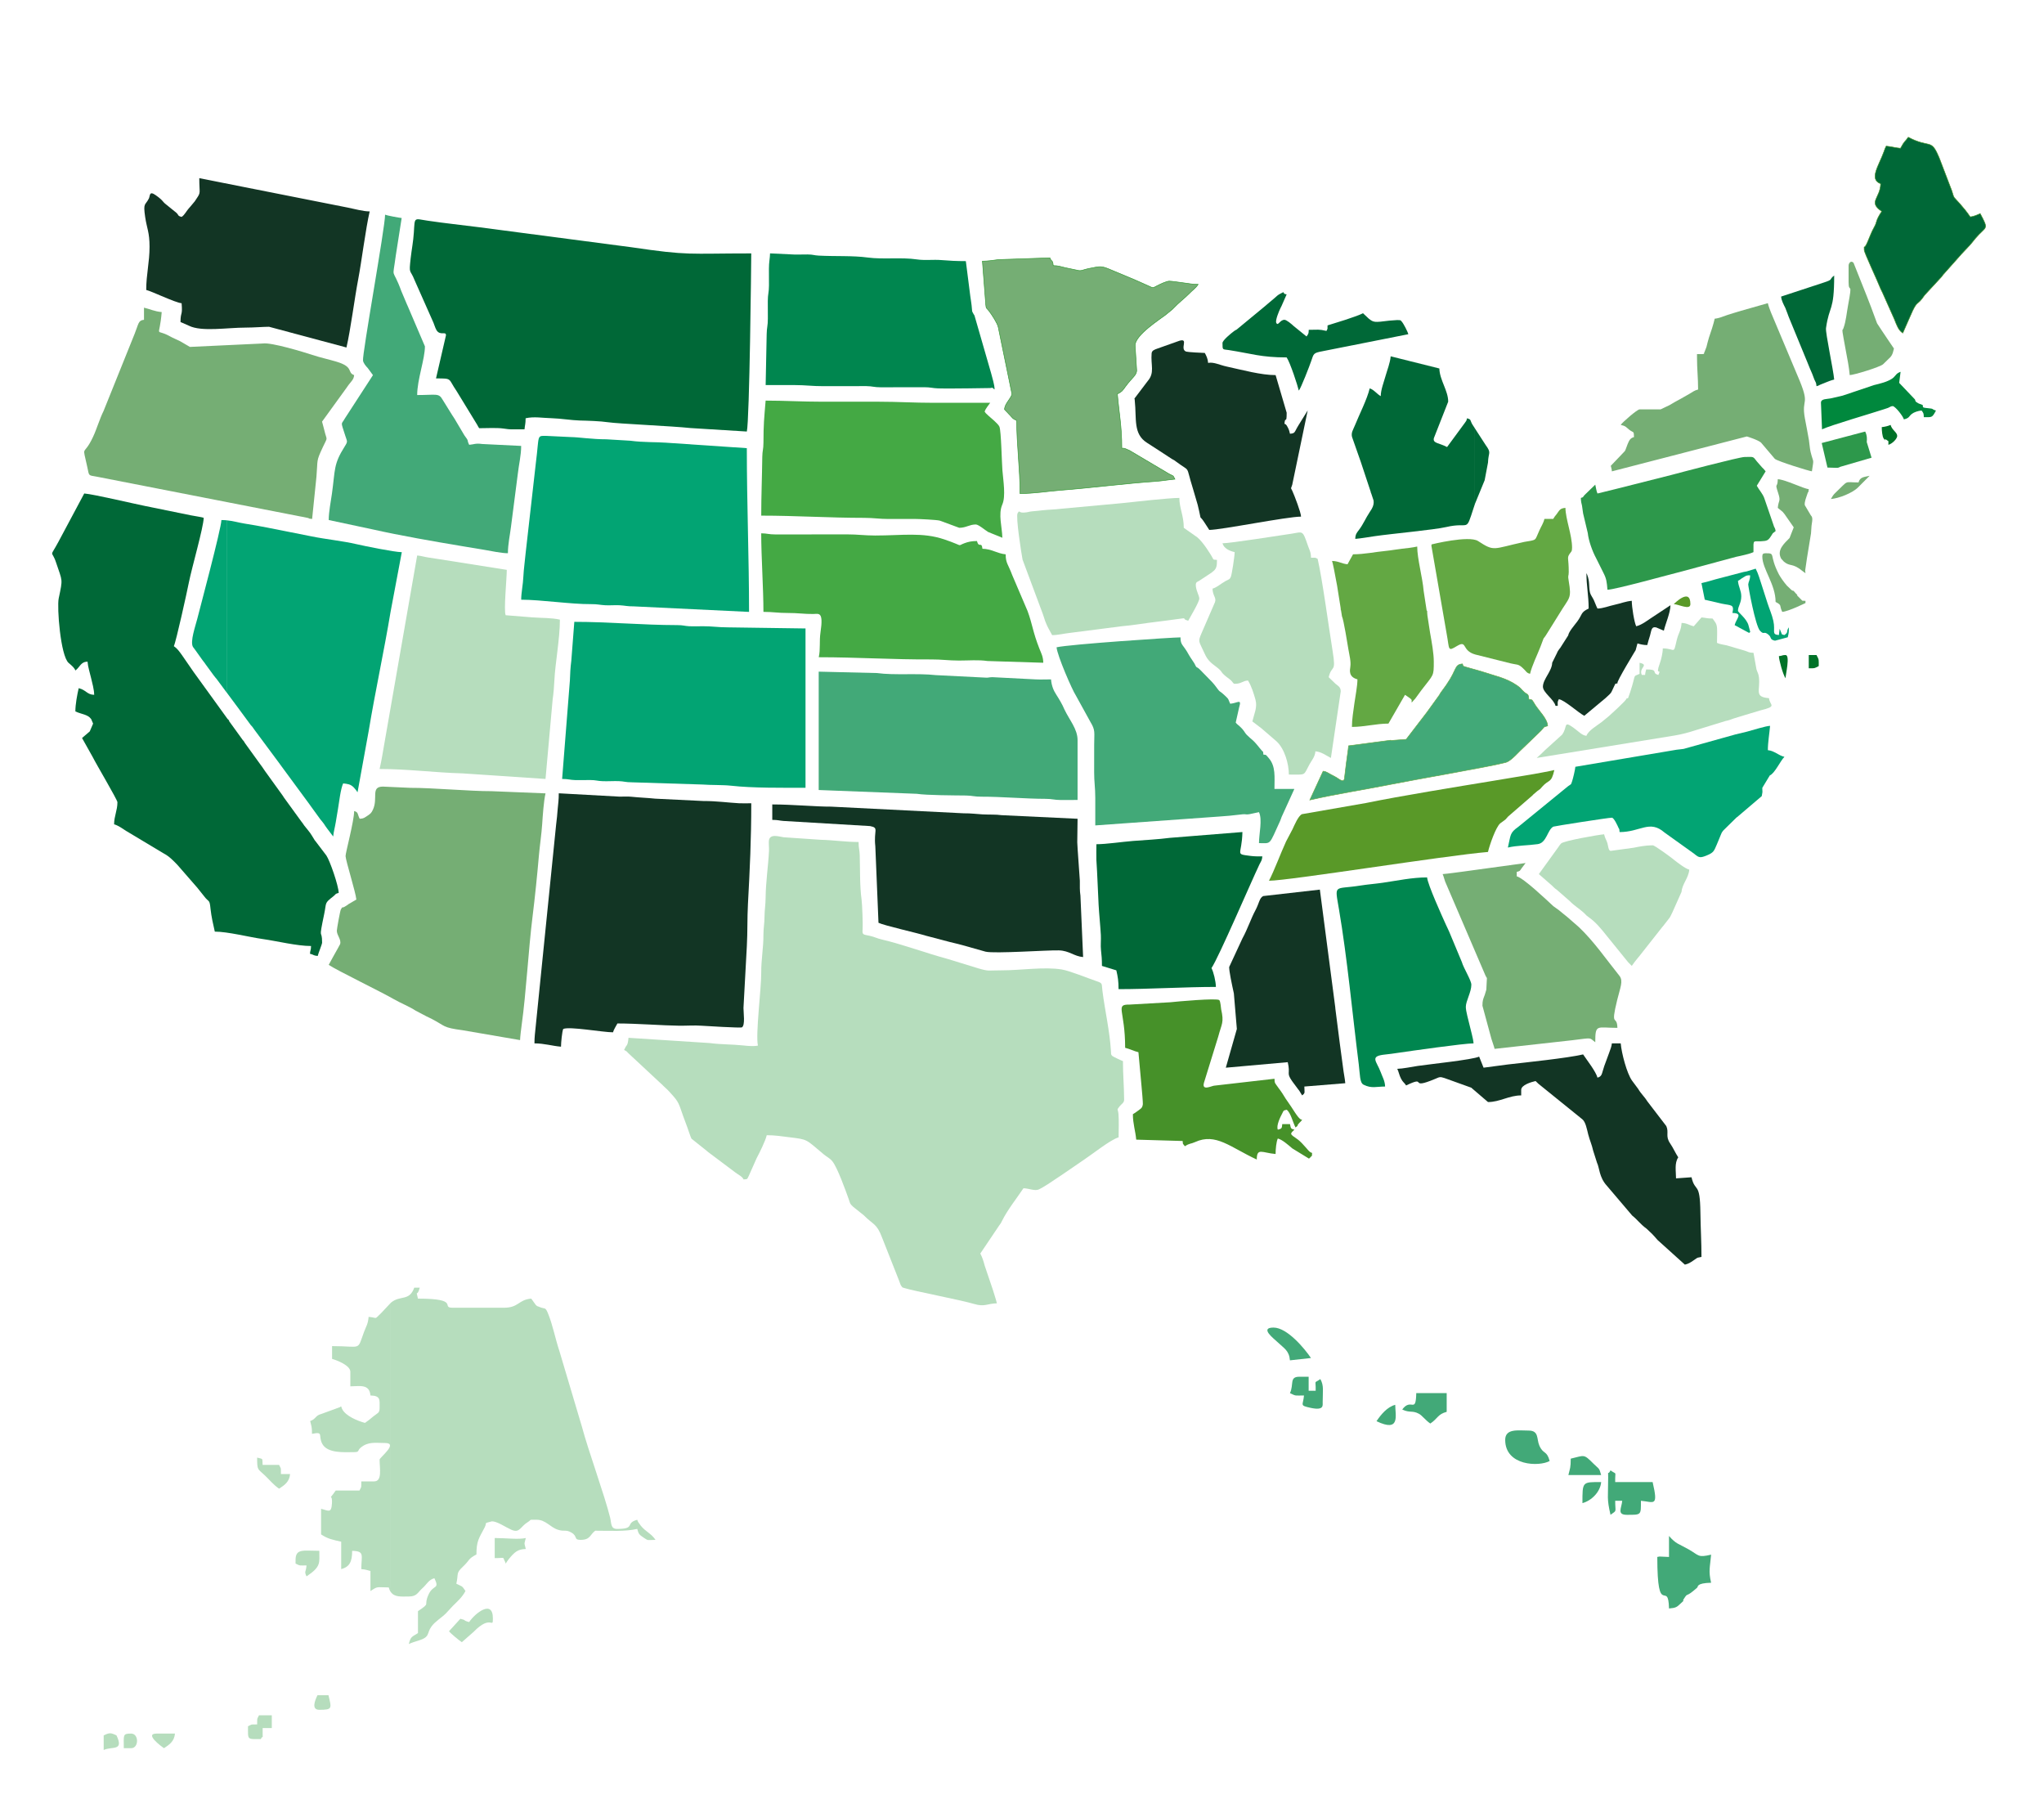 <?xml version="1.0" encoding="utf-8"?>
<!-- Generator: Adobe Illustrator 27.5.0, SVG Export Plug-In . SVG Version: 6.00 Build 0)  -->
<svg version="1.1" id="Layer_1" xmlns="http://www.w3.org/2000/svg" xmlns:xlink="http://www.w3.org/1999/xlink" x="0px" y="0px"
	 viewBox="0 0 800 709.33" style="enable-background:new 0 0 800 709.33;" xml:space="preserve">
<style type="text/css">
	.st0{fill-rule:evenodd;clip-rule:evenodd;fill:#B6DDBD;}
	.st1{fill-rule:evenodd;clip-rule:evenodd;fill:#006837;}
	.st2{fill-rule:evenodd;clip-rule:evenodd;fill:#123524;}
	.st3{fill-rule:evenodd;clip-rule:evenodd;fill:#75AE74;}
	.st4{fill-rule:evenodd;clip-rule:evenodd;fill:#02A473;}
	.st5{fill-rule:evenodd;clip-rule:evenodd;fill:#75AE74;stroke:#2F9730;stroke-width:0.216;stroke-miterlimit:22.926;}
	.st6{fill-rule:evenodd;clip-rule:evenodd;fill:#42A978;}
	.st7{fill-rule:evenodd;clip-rule:evenodd;fill:#44A944;}
	.st8{fill-rule:evenodd;clip-rule:evenodd;fill:#00864F;}
	.st9{fill-rule:evenodd;clip-rule:evenodd;fill:#469129;}
	.st10{fill-rule:evenodd;clip-rule:evenodd;fill:#2D984B;}
	.st11{fill-rule:evenodd;clip-rule:evenodd;fill:#63A843;}
	.st12{fill-rule:evenodd;clip-rule:evenodd;fill:#599928;}
	.st13{fill-rule:evenodd;clip-rule:evenodd;fill:#42A978;stroke:#63A843;stroke-width:0.216;stroke-miterlimit:22.926;}
	.st14{fill-rule:evenodd;clip-rule:evenodd;fill:#006837;stroke:#469129;stroke-width:0.216;stroke-miterlimit:22.926;}
	.st15{fill-rule:evenodd;clip-rule:evenodd;fill:#00883D;}
	.st16{fill-rule:evenodd;clip-rule:evenodd;fill:#007228;}
</style>
<g>
	<path class="st0" d="M439.51,415.21c-0.44-0.1-3.8-1.71-4.11-1.96c-0.68-0.54-0.52-0.92-0.57-1.72c-0.5-8.22-2.32-15.72-3.35-23.79
		c-0.37-2.86,0.24-2.94-2.27-3.79c-3.58-1.21-10.41-4.04-13.61-4.58c-6.89-1.15-16.3,0.36-23.71,0.33c-5.26-0.02-4.57,0.5-8.99-0.77
		c-0.06-0.02-0.18-0.06-0.24-0.08l-11.83-3.63c-8.51-2.29-17.14-5.57-25.74-7.6c-2.02-0.48-2.54-0.93-4.64-1.42
		c-2.54-0.59-3.06-0.22-2.83-2.61c0.14-1.43-0.15-9.61-0.4-11.48c-0.76-5.55-0.56-11.81-0.73-17.45c-0.07-2.23-0.45-2.65-0.45-5.18
		c-5.2,0-9.61-0.74-14.73-0.86l-14.59-0.99c-1.78-0.25-5.48-1.56-5.79,1.37c-0.1,1,0.1,2.8,0.05,3.94
		c-0.29,5.84-1.27,12.3-1.32,18.17c-0.03,3.08-0.41,4.8-0.43,7.36c-0.02,3.13-0.44,4.61-0.43,7.37c0.02,5.06-0.91,9.79-0.86,14.72
		c0.06,6.08-2.29,24.3-1.29,28.58c-1.47,0.34-3.59,0.19-6-0.07c-4.1-0.44-8.55-0.33-12.94-0.92l-31.72-2.05
		c-0.27,3.19-0.84,2.93-1.15,3.61l-0.58,1.15c1.71,0.9,0.66,0.39,1.94,1.52l12.55,11.69c0.98,0.81,0.11,0.1,0.88,0.85l1.57,1.46
		c0.4,0.38,0.2,0.19,0.64,0.66l0.82,0.91c3.13,3.39,3,3.96,4.7,8.72c0.61,1.71,1.02,2.78,1.64,4.43c0.35,0.94,1.22,3.65,1.62,4.45
		l6.01,4.81c0.07,0.06,0.17,0.14,0.24,0.2c0.07,0.06,0.17,0.14,0.23,0.2l10.63,7.98c1.19,0.93,2.88,1.66,3.28,2.78
		c1.73-0.14,1.28,0.03,2.06-1.4l3.06-6.89c1.13-2.16,3.41-6.66,3.97-9.02c3.24,0,6.02,0.45,8.74,0.79c7.5,0.93,6.28,0.62,13.61,6.74
		c1.31,1.09,2.29,1.4,3.35,2.71c1.98,2.48,5.13,11.3,6.39,14.82c0.65,1.82,0.32,1.64,1.77,2.99l4.09,3.27
		c3.85,3.88,5.07,3.12,7.21,8.81l6.74,17.07c0.19,0.56,0.45,1.41,0.78,1.82c0.61,0.77,0.26,0.49,1.33,0.83
		c3.42,1.1,21.94,4.63,27.15,6.19c4.15,1.24,5.13-0.17,8.91-0.25c-0.4-1.73-0.93-3.05-1.48-5.01l-3.28-9.71
		c-0.5-1.84-0.92-3.24-1.73-4.76l7.49-11.13c0.75-1.07,0.31-0.25,0.99-1.61c2.21-4.46,5.64-8.67,8.41-12.81
		c2.21,0.05,4.41,1.18,6.05,0.45c2.9-1.29,14.46-9.51,17.77-11.7c3.26-2.16,10.36-7.84,13.42-8.66c0-2.84,0.18-6.33-0.05-9.09
		c-0.18-2.22-0.85-1.41,0.43-3.04c0.78-0.98,1.78-1.39,1.78-2.58C439.94,424.75,439.51,420.77,439.51,415.21z"/>
	<path class="st1" d="M35.69,281.39l0.75,1.77l-1.3,3.03l-3.03,2.6l4.2,7.49c1.19,2.45,9.65,16.72,9.65,17.62
		c0,3.23-1.3,5.43-1.3,8.66c1.58,0.42,3.32,1.69,4.75,2.61l14.62,8.76c2.16,1.14,3.7,2.72,5.43,4.53l7.86,9.02
		c0.06,0.07,0.13,0.18,0.19,0.25l2.31,2.89c2.05,2.76,2.17,0.97,2.6,5.19c0.28,2.69,1.04,6.14,1.65,8.74c5.08,0,13.4,2.14,18.75,2.9
		c5.75,0.82,13.39,2.73,18.92,2.73c-0.04,1.9-0.29,1.35-0.43,3.03c1.6,0.37,1.21,0.71,3.03,0.87c0.23-0.98,1.73-4.66,1.73-5.2
		c0-5.9-1.55,0.11,0.83-11.29c0.95-4.55-0.03-4.05,3.55-6.84c1.21-0.94,0.5-0.92,2.11-1.35c-0.06-2.88-3.47-12.69-4.83-14.65
		l-4.3-5.66c-0.06-0.07-0.15-0.16-0.21-0.23l-1.15-1.88c-0.92-1.55-1.96-2.56-2.99-3.94c-0.35-0.47-0.2-0.32-0.53-0.77
		c-0.07-0.1-0.29-0.4-0.36-0.5c-0.06-0.07-0.14-0.17-0.2-0.24l-6.92-9.53c-0.05-0.08-0.28-0.46-0.33-0.54l-6.71-9.31
		c-0.05-0.07-0.13-0.18-0.18-0.25c-0.05-0.07-0.13-0.18-0.18-0.25l-1.23-1.8c-0.06-0.07-0.14-0.17-0.19-0.24L100,296.5h0l-4.1-5.68
		c-0.19-0.3-0.22-0.4-0.5-0.82l-0.37-0.4l-5.42-7.5c0.02-0.07,0.04-0.15,0.08-0.25c-0.6-0.44,0.02,0.14-0.69-0.61l-8.15-11.28
		l-0.38-0.52h0l-4.37-6.04c-0.05-0.07-0.13-0.18-0.18-0.25c-0.05-0.07-0.13-0.18-0.18-0.25l-4.6-6.66c-0.98-1.34-1.77-2.5-3.1-3.39
		c0.89-1.86,5.2-21.45,5.87-24.87c1.13-5.73,5.73-21.57,5.82-25.36c-0.62-0.26-3.25-0.62-5.08-0.98l-17.98-3.67
		c-4.28-0.85-19.86-4.55-23.7-4.87l-10.1,18.91c-3.58,6.65-2.67,2.84-0.92,8.13c2.5,7.57,2.71,6,1.02,14.05
		c-0.72,3.43,0.7,22.36,3.88,25.21l0.47,0.39c0.97,0.87,1.82,1.57,2.18,2.58c1.86-1.37,2.05-3.4,4.76-3.46
		c0.17,2.1,0.91,4.37,1.39,6.4c0.39,1.66,1.21,4.58,1.21,6.58c-2.83-0.06-3.13-1.91-6.06-2.6c-0.61,2.63-1.3,6.32-1.3,9.09
		C31.85,279.52,34.35,279.49,35.69,281.39z"/>
	<path class="st1" d="M174.55,131.2l-3.9,16.88c6.58,0,4.61-0.03,8.05,4.94l8.05,13.17c0.29,0.53,0.4,0.79,0.79,1.37
		c2.75,0,6.83-0.24,9.41,0.12c1.34,0.18,2.41,0.4,4.46,0.31l3.88,0.01c0.14-1.71,0.43-2.03,0.43-4.33c3.27-0.76,6.67-0.1,10.4-0.01
		c3.12,0.08,7.68,0.81,10.8,0.89c3.1,0.07,7.98,0.22,11.01,0.67c4.04,0.61,24.97,1.48,32.35,2.28l22.02,1.36
		c1.06-4.54,1.73-66.09,1.73-69.7c-25.05,0-24.15,0.94-46.94-2.42l-59.7-7.84c-6.83-0.9-13.21-1.52-19.98-2.54
		c-5.52-0.83-5.03-1.6-5.43,4.59c-0.22,3.53-0.88,6.79-1.24,10.02c-0.75,6.75-0.27,4.08,1.54,8.7l6.92,15.59
		c0.64,1.25,1.06,2.99,1.66,3.97C172.33,131.52,174.55,129.44,174.55,131.2z"/>
	<path class="st2" d="M209.18,408.28c3.82,0,6.97,1.01,10.39,1.3c0-1.5,0.43-6.01,0.87-6.93c2.31-1.11,15.48,1.3,19.48,1.3
		c0.28-1.05,1.2-2.46,1.73-3.46c7.7,0,17.6,0.8,24.23,0.88c2.72,0.03,6.01-0.21,8.65,0c1.47,0.12,15.38,0.92,15.83,0.66
		c1.39-0.82,0.61-5.77,0.63-7.62l1.32-24.23c0.31-5.72,0.12-10.73,0.43-16.46c0.74-13.75,1.3-25.19,1.3-39.4
		c-1.52,0-3.28,0.08-4.77,0c-3.96-0.21-9.18-0.92-13.85-0.87l-18.99-0.93c-2.57-0.29-6.65-0.45-9.22-0.74
		c-1.52-0.17-3.18-0.05-4.71-0.05l-23.8-1.31c0,2.74-0.23,3.82-0.42,6.07c-0.18,2.03-0.32,4.11-0.63,6.3l-8,79.02
		C209.42,404.24,209.18,405.66,209.18,408.28z"/>
	<path class="st3" d="M140.78,320.39c-0.93-1.76-0.41-2.56-2.17-3.03c0,3.92-3.43,16.49-3.36,17.66c0.13,2.01,4,14.24,4.22,16.98
		l-3.01,1.76c-0.54,0.41-0.81,0.61-1.56,1.04c-1.39,0.78-0.55-0.44-1.5,1.1c-0.28,0.45-1.58,7.68-1.57,8.3
		c0.02,1.89,1.84,3.42,1.28,5.27l-0.91,1.67c-1.23,2.2-2.43,4.31-3.55,6.42c3.28,2.2,20.66,10.61,25.52,13.44
		c2.58,1.5,6.08,2.87,8.51,4.48l4.26,2.24c0.81,0.42,1.32,0.62,2.04,0.99c5.47,2.83,4.1,3.37,12.04,4.42l22.53,3.87
		c0.03-1.25,0.4-4.29,0.62-5.88c1.77-12.65,2.66-29.65,4.27-42.49c0.93-7.48,1.81-16.1,2.49-23.92c0.34-3.91,1.02-8.34,1.27-12.15
		c0.24-3.56,0.6-9.03,1.31-12.11l-21.22-0.86c-8.22,0.04-23.4-1.35-31.6-1.3l-10.86-0.49c-4.88,0.04-1.74,4.57-3.9,9.09
		c-0.64,1.33-0.86,1.52-2.85,2.81C142.24,320.22,141.96,320.3,140.78,320.39z"/>
	<path class="st4" d="M88.83,270.61c-0.02,0.02-0.04,0-0.06-0.03v0.46l3.72,5.01c0.05,0.07,0.13,0.17,0.19,0.25l5.51,7.48
		c0.06,0.07,0.15,0.16,0.21,0.22c0.35,0.39,0.03-0.04,0.59,0.71c0.22,0.29,0.33,0.47,0.53,0.77l9.96,13.42
		c0.05,0.08,0.12,0.18,0.18,0.26l11.38,15.46c0.27,0.36,0.27,0.38,0.54,0.76l3.82,5.27c0.61,0.76,0.8,0.9,1.35,1.68
		c0.62,0.9,0.56,0.92,1.23,1.8l2.43,3.2c0.14-1.74,0.66-3.5,0.99-5.5c0.25-1.52,0.55-3.31,0.87-5.2c0.43-2.57,1.05-8.01,2.04-10.08
		c0.72,0.06,1.68,0.21,2.23,0.37c1.57,0.45,2.55,1.88,3.4,3.1l4.33-23.81c2.58-15.61,6.02-31.29,8.6-46.82l4.39-23.32
		c-2.84,0-14.95-2.49-17.66-3.12c-5.77-1.33-11.93-1.9-17.71-3.07l-17.34-3.44c-2.64-0.54-6.01-1.1-8.83-1.56
		c-2.56-0.42-4.42-1.03-6.93-1.27v66.94L88.83,270.61z M88.76,270.58c-0.03-0.04-0.06-0.1-0.06-0.1l0.06,0.06V203.6
		c-0.65-0.06-1.34-0.1-2.1-0.1c-0.08,3.42-8.66,35.48-9.44,38.62c-0.68,2.73-2.92,8.98-1.69,11.03c0,0,0.5,0.67,0.56,0.75
		c0.08,0.1,0.29,0.39,0.37,0.5l2.88,4.04c0.06,0.07,0.14,0.17,0.19,0.24l0.57,0.73c0.07,0.1,0.28,0.41,0.35,0.52l3.11,4.25
		c0.26,0.36,0.43,0.57,0.76,0.97c0.06,0.07,0.14,0.16,0.2,0.23c0.06,0.07,0.14,0.16,0.2,0.23l4.03,5.43V270.58z"/>
	<path class="st4" d="M220.01,304.81c2.53,0,2.95,0.38,5.18,0.45c1.84,0.06,3.8-0.03,5.66-0.03c2.5,0,2.95,0.4,5.17,0.46
		c2,0.06,4.09-0.09,6.09-0.03c2.22,0.07,2.66,0.46,5.17,0.46l27.7,0.87c3.16,0.26,7.87,0.1,11.22,0.47c8.4,0.94,19.92,0.8,29.07,0.8
		v-62.34l-30.31-0.43c-3.97,0-6.22-0.46-9.95-0.44c-1.65,0.01-3.58,0.09-5.2,0.01c-1.96-0.11-2.37-0.45-4.75-0.45
		c-13.66-0.02-26.79-1.28-40.28-1.28l-1.18,15.27c-0.34,2.58-0.48,5.13-0.55,7.68L220.01,304.81z"/>
	<path class="st4" d="M203.99,234.67c7.79,0,19.44,1.79,27.28,1.73c2.64-0.02,3.54,0.33,5.62,0.44c1.82,0.1,3.81-0.1,5.63,0
		c2.08,0.11,2.98,0.46,5.62,0.44l45.03,2.16c0-20.92-0.87-42.3-0.87-64.07l-31.63-2.14c-3.58-0.29-8.92-0.08-13.95-0.77l-9.39-0.56
		c-5.36,0.02-11.02-0.85-13.85-0.87l-9.58-0.46c-3.97-0.02-2.75-0.56-4.17,10.56l-4.01,35.39c-0.25,2.91-0.75,6.2-0.88,9.08
		C204.73,228.59,203.99,231.9,203.99,234.67z"/>
	<path class="st3" d="M56.36,125.14c-2.29,0.19-2.09,1.57-3.65,5.44l-12.18,30.25c-1.53,3.05-2.65,7.01-4.13,10.16
		c-3.87,8.24-4.29,2.22-2.22,11.83c0.76,3.54,0.27,3.1,3.66,3.7l82.61,16.14c0.92,0.2-0.19,0.25,1.71,0.41l1.69-16.49
		c0.59-7-0.18-5.84,2.42-11.43c2.16-4.65,1.7-2.36,0.68-6.75c-0.35-1.52-0.59-2.09-0.9-3.42l9.64-13.31
		c1.61-2.44,2.76-2.94,2.92-4.88c-2.9-1.05,0.06-3.16-6.87-5.25c-2.98-0.9-6.36-1.62-9.47-2.65c-3.18-1.05-16.01-4.99-19.4-4.48
		l-28.54,1.34l-3.83-2.23c-1.47-0.73-2.68-1.19-4.09-1.97c-5.98-3.3-4.03,1.47-3.12-9.43c-2.72-0.23-4.62-1.19-6.93-1.73V125.14z"/>
	<path class="st0" d="M148.57,300.91c11,0,21.54,1.42,32.48,1.72l32.46,2.18l2.78-30.99c0.34-2.32,0.59-5.29,0.69-7.54
		c0.28-6.53,2.16-16.26,2.16-23.81c-3.28-0.76-7.06-0.61-10.8-0.89l-10.42-0.84c-0.84-1.74,0.43-14.25,0.43-17.75l-26.17-4.14
		c-1.85-0.3-2.65-0.43-4.5-0.69c-1.39-0.2-2.94-0.68-4.4-0.8l-12.74,72.98C149.9,293.96,149.35,297.58,148.57,300.91z"/>
	<path class="st5" d="M456.2,123.21l2.62-2.14c2.86-3.02,5.08-4.56,6.71-6.28c1.22-1.29,2.3-1.85,3.41-3.51c-2,0-3.8-0.33-5.87-0.62
		c-1.18-0.16-4.65-0.66-5.41-0.65c-1.16,0.01-3.71,1.26-4.71,1.78c-2.23,1.15-1.36,0.93-4.18-0.24c-1.75-0.73-2.92-1.36-4.5-2
		l-8.85-3.7c-4.51-1.92-4.33-1.75-9.46-0.74c-2.12,0.42-2.7,1.08-4.27,0.64l-4.68-0.98c-1.64-0.35-2.73-0.84-4.79-0.84
		c-0.21-2.5-0.66-1.27-1.3-3.03l-20.1,0.68c-2,0.29-4.43,0.62-6.31,0.62l1.3,16.89c0.17,1.88,0.25,1.26,1.29,2.61
		c1.08,1.4,3.3,4.8,3.61,6.35l5.35,26.07c-0.18,1.72-2.89,3.8-2.89,6.11l1.9,2c0.06,0.06,0.15,0.16,0.21,0.22
		c1.53,1.6,0.76,1.11,2.65,2.11c0,9.87,1.3,18.58,1.3,28.57c5.58,0,10.6-0.88,15.62-1.27c12.05-0.93,25.92-2.72,37.62-3.51
		c2.25-0.15,5.23-0.67,7.38-0.85c-0.93-1.75-0.35-1.02-2.28-2.05l-15.5-9.18c-0.14-0.07-1.48-0.65-1.51-0.66
		c-0.88-0.26-0.42-0.21-1.5-0.23c0-8.78-1.09-13.55-1.73-21.21c1.91-1.01,1.88-1.16,3.16-2.9c2.74-3.75,4.63-4.51,4.37-6.72
		l-0.6-9.42C444.27,131.07,454.28,124.72,456.2,123.21z"/>
	<path class="st6" d="M320.45,309.14l38.35,1.48c3.99,0.6,14.52,0.61,19.25,0.67c2.5,0.03,3.26,0.47,6.03,0.46
		c7.52-0.03,17.38,0.83,25.13,0.84c2.68,0,3.36,0.46,6.03,0.46c2.17,0,4.34-0.02,6.51-0.02v-23.38c0-4.4-3.1-7.72-5.19-12.13
		c-0.59-1.24-0.69-1.62-1.44-2.89c-0.59-1-1.05-1.81-1.63-2.69c-1.09-1.65-1.91-3.49-2.13-6.09c-1.93,0-4.17,0.1-6.06,0l-16.89-0.87
		c-1.55,0.04-1.41,0.23-2.48,0.19l-19.67-0.99c-7.21-0.81-16.24,0.12-23-0.81l-22.83-0.55V309.14z"/>
	<path class="st6" d="M145.97,146.79l-11.07,17.07c-1.34,2.49-1.69,0.63,0.27,6.74c0.7,2.2,1.04,2.06-0.24,4.08
		c-4.46,7.03-3.7,9.02-5,18.4c-0.42,3.03-1.27,7.19-1.27,10.41l17.13,3.65c11.05,2.48,23.67,4.66,35,6.56
		c3.2,0.53,5.89,0.98,8.91,1.48c2.52,0.42,6.46,1.3,9.09,1.3c0-3.58,0.84-7.31,1.22-10.47l2.67-20.7c0.39-3.56,1.3-7.09,1.3-10.82
		l-15.28-0.75c-2.6-0.37-3.15,0.16-5.07,0.32c-1.1-2.29,0.15-1.02-1.89-3.74l-3.87-6.52c-0.68-1.11-1-1.45-1.52-2.37l-3.15-5.08
		c-1.51-2.62-2.38-1.77-9.92-1.77c0-6.04,3.03-14.05,3.03-19.05l-6.74-15.77c-0.39-0.92-0.25-0.47-0.66-1.51l-1.8-4.26
		c-3.71-10.15-3.56-3.65-2.19-14.08l2.29-14.6c-0.98-0.08-5.88-1-6.49-1.3c0,5.01-9.01,54.63-8.64,57.1c0.15,1,1.16,2.2,1.87,2.93
		L145.97,146.79z"/>
	<path class="st6" d="M413.53,253.29c0.27,3.27,6.15,16.78,7.55,18.86l5.69,10.33c2.02,3.34,1.49,4.03,1.48,8.91
		c0,3.61,0.01,7.22-0.01,10.83c-0.02,3.56,0.44,6.01,0.44,9.95c0,3.61,0,7.22,0,10.82l48.49-3.47c1.96-0.09,6.13-0.5,7.91-0.74
		c4.42-0.6,0.52,0.68,7.67-0.98c1.41,2.93,0,8.48,0,12.12c4.93,0,3.8,1.08,8.25-8.63c0.28-0.6,0.29-0.79,0.59-1.57l5.01-11.01h-7.79
		c0-4.72,0.55-8.82-2.23-12.06c-1.3-1.52-0.96-1.24-2.1-1.36c-0.15-1.78-0.04-0.78-0.8-1.8l-0.6-0.7c-2.94-3.72-3.05-3.15-5.13-5.26
		c-0.97-0.99-0.72-1.43-2.75-3.31c-0.69-0.64-1.06-0.81-1.55-1.48l1.33-5.91c1.11-3.65-0.58-1.69-3.49-1.45
		c-0.94-1.95-0.31-1.54-2.04-3.16c-2.94-2.75-1.26-0.42-4.05-4.17l-1-1.16c-0.06-0.07-0.15-0.16-0.21-0.22l-4.28-4.38
		c-2.05-2.1-1.22-0.21-2.46-2.73l-1.72-2.6c-0.2-0.29-0.32-0.51-0.48-0.81c-2.2-4.06-3.22-3.57-3.22-6.74
		C459.13,249.39,418.65,252.1,413.53,253.29z"/>
	<path class="st7" d="M298.8,239.43c3.78,0,5.76,0.45,9.52,0.43c3.89-0.02,6.6,0.45,9.99,0.4c2.17-0.03,4.08-1.12,2.82,7.21
		c-0.51,3.36,0.03,6.66-0.68,9.71c15.01,0,29.15,0.94,44.16,0.86c3.89-0.02,6.59,0.44,10.82,0.44c3.62,0,7.57-0.35,11.07,0.18
		l21.83,0.68c-0.05-2.41-0.77-3.62-1.49-5.44c-2.67-6.78-2.71-9.51-4.67-14.82l-5.96-13.95c-1.64-4.41-2.6-4.74-2.6-8.22
		c-3.16-0.26-5.69-2.17-9.09-2.17c-0.34-3.07-1.37-0.06-2.16-3.03c-2.07,0-3.41,0.31-4.83,0.83c-3.27,1.19,0.13,1.26-7.95-1.47
		c-8.56-2.89-16.4-1.52-27.05-1.52c-4.18,0-7.11-0.46-10.82-0.44l-28.16,0.02c-2.63,0.01-3.44-0.44-5.62-0.44
		C297.94,218.07,298.8,230.23,298.8,239.43z"/>
	<path class="st2" d="M302.27,320.83c2.26,0,2.64,0.27,4.35,0.41l33.92,2.01c3.64,0.71,1.34,1.56,2.05,7.9l1.24,29.94
		c2.31,1.11,14.7,3.86,18.71,5.1l9.25,2.43c1.82,0.45,3.1,0.73,4.85,1.21l9.12,2.57c3.63,0.83,23.86-0.63,28.65-0.51
		c4.11,0.1,5.93,2.32,9.51,2.62l-1.05-24.06c-0.32-2.11-0.21-3.59-0.23-5.83l-0.85-12.14c-0.08-0.96-0.08-1.9-0.16-2.88l0.12-9.21
		L392,318.98c-2.37-0.33-4.64-0.16-7.48-0.31c-2.45-0.13-4.26-0.44-7.37-0.42l-51.94-2.61c-5.67,0.04-15.14-0.86-22.95-0.86V320.83z
		"/>
	<path class="st7" d="M297.94,201.77c13.53,0,26.67,0.87,40.26,0.87c3.78,0,6.21,0.46,9.51,0.44c3.47-0.01,6.94,0.01,10.4-0.01
		c1.51-0.01,8.71,0.34,9.73,0.66l7.59,2.8c2.72,0,3.97-1.3,6.49-1.3c1.1,0,3.83,2.38,4.85,2.95l5.54,2.25
		c-0.09-4.22-1.69-9.19-0.02-13c1.41-3.21,0.38-9.28,0.04-13.43c-0.24-2.92-0.48-15.42-1.16-17.02c-0.52-1.22-3.42-3.49-4.33-4.33
		c-0.09-0.09-0.36-0.33-0.44-0.42c-0.67-0.67-0.48-0.34-1.02-1.15c0.31-1.15,1.5-2.47,2.17-3.46c-7.36,0-14.72,0-22.08,0
		c-7.76,0-13.99-0.43-21.65-0.43c-7.36,0-14.72,0-22.08,0c-7.84,0-14.67-0.43-22.08-0.43c-0.59,7.11-0.84,9.06-0.85,16.47
		c0,2.6-0.44,3.14-0.46,5.6C298.25,186.9,297.94,193.98,297.94,201.77z"/>
	<path class="st2" d="M71.08,84.88c-2.02-0.54-0.6-0.66-2.89-2.3l-3.11-2.52c-1.66-1.25-1.05-1.52-4.16-3.7
		c-2.6-1.83-2.13,0.29-2.66,1.33c-1.45,2.84-2.28,1.47-1.45,7.18c0.67,4.61,1.72,5.9,1.72,11.71c0,6.1-1.3,10.74-1.3,16.88
		c2.1,0.49,11.4,4.99,13.85,5.2c0.43,5.18-0.43,3.12-0.43,7.36c1.12,0.54,2.05,0.82,3.32,1.45c4.95,2.45,14.92,0.72,22.23,0.72
		c3.01,0,6.97-0.32,9.11-0.32l30.29,8.11c1.61-6.91,3.14-19.04,4.58-26.59c1.33-6.97,2.94-19.93,4.51-26.66
		c-2.49,0-5.94-0.97-8.48-1.48L78,69.72c0,6.04,0.71,5.4-1.08,8.01c-0.31,0.45-0.42,0.67-0.69,1.05l-1.77,2.12
		C72.6,82.91,72.42,83.98,71.08,84.88z"/>
	<path class="st8" d="M299.67,150.68c3.75,0,7.5,0,11.26,0c4.38,0,7.13,0.45,11.25,0.43l16.9-0.02c2.46,0.03,3,0.46,5.6,0.46
		l16.91-0.03c2.65-0.01,3.35,0.39,5.6,0.46c3.81,0.11,7.86-0.01,11.7-0.01l8.55-0.12c1.67-0.05,0.07-0.63,1.84,0.55
		c-0.04-1.98-0.91-4.48-1.38-6.41l-6.5-22.54c-0.05-0.08-0.12-0.19-0.17-0.27c-0.05-0.08-0.12-0.19-0.17-0.26l-0.51-0.95
		c-0.02-0.06-0.04-0.18-0.06-0.25c-0.02-0.11-0.04-0.42-0.06-0.54c-0.08-0.74-0.06-0.84-0.16-1.73c-0.19-1.57-0.3-2.08-0.49-3.44
		l-1.76-13.83c-3.68,0-6.5-0.16-9.55-0.41c-3.26-0.27-6.46,0.21-9.68-0.27c-5.81-0.88-13.34,0.07-19.18-0.73
		c-5.86-0.8-12.67-0.4-19.17-0.75c-1.93-0.1-2.08-0.42-4.31-0.45c-1.72-0.02-3.52,0.08-5.23,0.03l-9.51-0.45
		c-0.04,1.98-0.45,3.38-0.44,6.06c0.01,2.17,0.02,4.35,0.02,6.51c0,2.68-0.46,3.35-0.46,6.03c0,2.31,0.02,4.64,0.02,6.95
		c0.01,2.77-0.43,3.53-0.46,6.03L299.67,150.68z"/>
	<path class="st0" d="M478.47,212.59c0.54,2.01,2.73,2.99,4.76,3.46c0,1.55-1.1,8.83-1.52,9.74c-0.48,1.03-0.71,0.84-1.94,1.53
		c-0.08,0.05-0.2,0.11-0.28,0.15c-1.64,0.94-3.3,2.43-4.92,2.87c0.06,2.86,1.58,3.46,0.97,5.27l-5.25,12.11
		c-1.54,3.66-1.14,2.82,1.25,8.16c1.1,2.47,2.48,3.56,4.48,5.05l0.73,0.57c2.29,1.95,0.38,1.22,4.43,4.23
		c1.47,1.1,1.38,1.85,2.05,1.85c2.71,0,2.91-1.11,5.2-1.3c1.32,1.97,2.33,5.3,2.94,7.48c0.84,3.04-0.51,5.55-1.21,8.54l3.69,2.81
		c0.07,0.06,0.16,0.15,0.23,0.21l5.58,4.81c3.14,2.92,4.79,8.83,4.79,12.96c7.07,0,5.54,0.58,8.09-4.03
		c0.92-1.66,2.12-2.89,2.3-5.06c2.3,0.19,3.97,1.49,6.06,2.6l3.85-26.05c0-1.72-1.07-2.18-2.07-3l-2.64-2.55
		c1.2-5.14,2.99-1.24,1.54-10.2c-1.56-9.65-4.06-28.36-5.87-36.12c-1.06-0.59-0.8-0.43-2.6-0.43c0-2.27-0.7-3.22-1.24-4.82
		c-2.12-6.25-1.95-5.25-6.42-4.58C500.4,209.58,481.52,212.59,478.47,212.59z"/>
	<path class="st0" d="M461.59,194.84c-4.15,0-17.66,1.54-23.01,2.1l-23,2.11c-2.89,0.37-4.68,0.32-7.6,0.63
		c-1.23,0.13-2.21,0.26-3.93,0.4c-1.57,0.13-1.64,0.43-3.38,0.5c-2.19,0.09-1.48-1.18-2.38,0.22c-0.83,1.3,1.5,15.95,1.93,18.19
		l7.88,21.13c0.42,1.06,0.57,1.87,0.97,2.92c0.98,2.55,1.64,3.43,2.73,5.49c2.22,0,4.68-0.62,6.93-0.87l20.34-2.61
		c4.45-0.37,9.12-1.22,13.83-1.76c2.29-0.26,4.35-0.57,6.9-0.9c6.3-0.82,1.84-0.41,5.26,0.51c0.71-1.34,4.33-7.36,4.33-8.66
		c0-1.19-1.39-3.33-1.37-5.39c0.01-1.2,0.79-1.21,1.32-1.58c6.29-4.28,6.97-3.71,6.97-8.18c-1.85-0.15-1.17,0.05-2.06-1.4
		c-0.59-0.97-3.09-5.21-5.59-7.4l-5.34-3.75C463.32,201.75,461.59,198.88,461.59,194.84z"/>
	<path class="st2" d="M508.32,166.24c-1.85,2.95-1.24,3.31-3.44,3.49c-0.21-0.89-0.35-1.47-0.75-2.28
		c-0.75-1.51-0.94-1.43-1.41-1.62c0.28-3.36,0.87,0.55,0.87-4.33l-4.33-14.72c-5.7,0-12.87-1.99-19.11-3.34
		c-2.79-0.6-5.14-1.88-7.3-1.43c-0.14-1.68-0.67-2.72-1.3-3.9c-1,0-6.78-0.33-7.28-0.52c-2.7-0.98,1.12-5.31-2.59-4.27l-8.71,3.09
		c-1.21,0.43-2.15,0.76-2.24,1.89c-0.39,4.57,1.3,7.54-1.52,10.79l-4.49,5.93c-1.15,1.69-0.61,0.11-0.58,1.8
		c0.76,7.06-0.71,12.97,4.79,16.45c3.25,2.06,6.48,4.21,9.71,6.31c1.14,0.62,0.78,0.38,1.85,1.18c5.75,4.31,3.35,0.67,6.42,10.47
		l1.85,6.31c1.88,7.73,0.14,3.04,2.66,6.93l1.87,2.89c4.7,0,30.36-5.2,35.93-5.2c-0.03-1.59-2.58-8.24-3.41-10.05
		c-0.76-1.66-0.58-0.52-0.04-2.43l6.05-29.08L508.32,166.24z"/>
	<path class="st3" d="M593.63,341.18c1.38-0.37,1.12-0.29,1.97-1.5l1.5-1.97l-24.37,3.34c-2.82,0.35-5.67,0.79-8.1,0.99
		c0.42,0.87,0.57,1.82,0.98,2.91l15.73,36.66c0.06,0.11,0.25,0.49,0.29,0.57l0.31,0.55c0.13-1.51,0,0-0.21,4.55l-0.6,2
		c-0.59,1.58-0.92,2.07-0.92,4.27l3.51,12.94c0.35,1.21,0.99,2.81,1.25,3.94l30.39-3.38c8.31-1.04,6.52-1.04,9.01,0.79
		c0-7.29,0.61-5.63,8.66-5.63c-0.12-5.43-2.85,0.34-0.08-10.9c1.22-4.97,2.42-7.4,0.93-9.4c-5.15-6.41-10.05-13.58-15.94-19.14
		l-4.39-3.83c-1.13-0.96-2.15-1.69-3.36-2.74l-2.24-1.62c-3.03-2.8-11.61-10.95-14.31-11.67V341.18z"/>
	<path class="st1" d="M429.12,330.35c0,1.99-0.07,4.11-0.01,6.08c0.4,5.98,0.56,11.82,0.88,17.74c0.18,3.32,0.69,8.37,0.87,11.68
		c0.11,1.95-0.16,4.06,0.06,6c0.23,2.01,0.37,3.49,0.37,6.12l5.63,1.73c0.59,2.52,0.87,4.19,0.87,7.36c11.86,0,26.14-0.87,38.1-0.87
		c-0.05-2.26-0.91-5.81-1.73-7.36c2.92-4.37,15.31-33.32,18.76-40.55c0.64-1.33,1.01-1.51,1.15-3.18c-1.68,0-2.97,0.04-4.59-0.17
		c-6.4-0.85-3.41-0.08-3.21-9.35l-28.45,2.28c-4.41,0.58-9.5,0.84-14.38,1.21C439.16,329.41,432.9,330.35,429.12,330.35z"/>
	<path class="st2" d="M546.88,418.24c0.59,1.23,0.76,2.46,1.43,3.77c0.77,1.53,1.21,1.49,2.04,2.73c8.65-4.15,0.58,1.95,11.33-2.55
		c1.65-0.69,1.84-0.96,3.65-0.35l10.54,3.79c0.07,0.06,0.16,0.15,0.22,0.21l4.66,4c0.07,0.06,0.17,0.14,0.24,0.2l1.4,1.2
		c4.62,0,8.22-2.6,12.99-2.6v-2.16c0-1.94,3.97-3.08,5.63-3.46c0.24,0.23,0.76,0.75,1.1,1.06L619.33,438
		c1.3,1.08,1.77,3.93,2.29,5.93c0.66,2.53,1.37,3.83,1.92,6.31l1.51,4.75c0.98,1.96,0.81,5.65,3.82,8.96l9.95,11.7
		c2.21,1.77,3.09,3.29,5.66,5.17l2.22,2.11c0.38,0.42,0.74,0.79,1.04,1.13l0.4,0.46c0.06,0.07,0.14,0.17,0.2,0.23
		c0.08,0.09,0.31,0.38,0.4,0.46l10.7,9.65c1.44-0.34,2.04-0.76,3.22-1.54l1.28-0.89c0.08-0.05,0.18-0.12,0.27-0.16
		c0.09-0.04,0.2-0.1,0.29-0.14l1.44-0.29c0-5.91-0.34-11.09-0.42-17.33c-0.16-12.55-2.02-7.58-3.48-13.84l-6.06,0.43
		c0-2.75-0.68-5.92,0.87-8.23c-1.22-1.82-1.88-3.56-3.19-5.47c-1.95-2.85-0.37-4.22-1.48-6.75l-7.33-9.56
		c-1.2-1.95-2.56-3.05-3.67-4.98l-2.4-3.23c-2.04-2.79-4.13-10.79-4.45-14.6h-3.46c-0.1,1.21-0.61,2.35-1.07,3.69
		c-0.45,1.29-0.77,2.18-1.28,3.48c-0.59,1.52-0.71,1.9-1.2,3.56c-0.42,1.42-0.56,2.28-2.08,2.68c-0.65-2.43-4.05-6.74-5.63-9.09
		c-6.21,1.45-22.18,3.1-29.4,3.93l-9.56,1.26l-1.73-4.33c-2.54,1.22-19.25,2.94-24.06,3.65
		C552.44,417.48,549.03,418.19,546.88,418.24z"/>
	<path class="st8" d="M531.8,416.43c0.52,4.32,0.36,7.28,1.92,8.04c3.16,1.55,4.94,0.7,8.39,0.7c-0.05-2.2-1.05-3.78-1.72-5.64
		c-1.57-4.29-4.57-6.26,1.75-6.89c1.95-0.2,2.98-0.36,4.97-0.65c4.92-0.72,25.78-3.71,29.63-3.71c-0.16-1.97-1.07-4.95-1.55-7.11
		c-0.46-2.07-1.48-5.39-1.48-7.18c0-2.3,2.16-5.76,2.16-8.66c0-1.71-3.02-6.43-3.72-8.88l-4.96-11.88
		c-0.37-0.87-0.85-1.79-1.24-2.66c-1.45-3.2-7.17-15.78-7.4-18.57c-5.94,0-11.55,1.25-17.39,2.09c-3.04,0.44-5.67,0.61-8.84,1.11
		c-10.25,1.63-9.98-0.89-8.27,9.22C527.33,374.98,529.32,396.85,531.8,416.43z"/>
	<path class="st2" d="M482.92,388.73l1.17,13.91l-4.32,15.16l24.24-2.16c1.14,4.89-0.68,3.94,1.69,7.4l2.4,3.23
		c0.06,0.07,0.14,0.17,0.2,0.24c0.06,0.07,0.14,0.17,0.19,0.24l1.15,1.88c1.35-0.99,0.87-1.16,0.87-3.46l16.02-1.3
		c-0.16-1.88-0.64-4.02-0.87-6.06l-1.29-9.62l-1.76-13.77l0.03,0.01l-6.06-46.32l-22.16,2.52c-1.51,0.7-1.6,2.86-3.07,5.58
		c-1.73,3.2-3.07,7.36-5.06,10.96l-5.21,11.24C481.07,380.14,482.12,385.07,482.92,388.73z"/>
	<path class="st3" d="M653.39,158.55L653.39,158.55l-3.47,1.65h-8.23c-0.89,0-6.62,4.96-7.36,6.06c2.03,0.47,1.97,0.8,3.32,1.88
		c1.71,1.36,1.82,0.27,1.88,2.89c-1.3,0.35-1.83,1.08-2.48,2.71c-1.46,3.62-0.23,1.76-3.01,4.78l-3.6,3.76
		c0.23,0.99,0.34,1,0.43,2.17l52.82-13.66c0.07,0,4.59,1.42,5.59,2.44l5.37,6.32c1.07,0.95,13.46,4.8,14.51,4.88
		c0.81-5.5,0.67-2.76-0.52-7.62c-0.33-1.34-0.43-3.36-0.64-4.56c-0.51-3.05-1.01-5.4-1.56-8.4c-1.6-8.63,2.49-4.41-2.95-16.96
		l-10.38-24.69c-0.39-1.1-0.88-2.2-1.2-3.57l-10.45,2.98c-1.79,0.56-3.43,0.99-5.31,1.62c-1.65,0.55-3.33,1.33-5.03,1.47
		c-0.63,2.69-1.37,4.78-2.22,7.3c-0.44,1.31-0.56,2.11-1.01,3.76c-0.06,0.22-0.66,1.8-0.72,1.88c-0.68,1,0.89,0.92-2.98,0.92v1.3
		c0,4.77,0.43,7.84,0.43,12.56c-1.43,0.33-2.27,1.03-3.46,1.73l-3.31,1.88C656.32,156.81,654.85,157.7,653.39,158.55z"/>
	<g>
		<path class="st1" d="M577.25,197.24L577.25,197.24l3.83-9.32l1.31-6.91c0.13-4.18,1.47-3.58-0.93-6.89l-4.21-6.5V197.24
			L577.25,197.24L577.25,197.24L577.25,197.24z M532.6,180.75l3.95,11.92l-0.06,0.02c0.07,0.15,0.14,0.3,0.21,0.44l0.91,2.75
			c0.13,1.04-0.05,2.07-0.73,3.26l-0.84,1.32c-1.52,2.28-2.45,4.62-4.06,6.76c-0.95,1.27-1.5,1.79-1.54,3.65
			c2.29-0.19,5.07-0.69,7.6-1.06c6.69-0.97,23.29-2.48,28.02-3.58c9.3-2.18,7.46,2.5,10.7-7.48l0.5-1.5l0,0v-29.63l-1.06-1.64
			c-0.91-1.67-0.31-1.84-2.03-2.3c-0.28,1.22-0.24,0.88-0.83,1.77l-6.97,9.48c-3.16-1.67-5.66-1.41-5.17-3.48l5.61-14.27
			c0-4.35-3.36-8.48-3.46-12.99l-19.05-4.76c-0.21,2.53-1.35,5.32-2.07,7.88c-0.63,2.24-1.82,5.29-1.82,7.7
			c-1.41-0.75-2.75-2.61-4.33-3.03c-0.98,4.21-4.14,10.37-5.81,14.54c-0.68,1.68-1.52,2.77-1.1,4.46L532.6,180.75z"/>
	</g>
	<path class="st4" d="M616.58,300.05c-0.09,1.14-0.93,4.66-1.27,5.65c-0.54,1.57-0.22,0.95-1.55,1.92l-19.55,15.95
		c-3.37,2.38-2.88,3.1-4.04,8.08c3.66-0.85,7.63-0.78,11.65-1.33c3.57-0.49,3.8-5.62,6.14-6.85c0.36-0.19,21.53-3.5,22.9-3.5
		c0.84,0,2.3,3.25,2.58,3.91c0.44,1.03,0.3-0.09,0.45,1.72c8.19,0,11.71-4.94,17.58,0.17l11.61,8.31c0.07,0.06,0.17,0.14,0.24,0.2
		c1.63,1.35,2.19,1.5,4.78,0.42c2.7-1.12,2.74-1.75,3.89-4.35c2.2-5.01,1.27-4.29,3.98-6.84c1.55-1.5,2.79-2.72,3.78-3.71l0.08-0.01
		l9.7-8.26l0.26-1.48l0-0.01v0c0.03-0.17,0-0.42-0.02-0.87l-0.02-0.89l2.94-4.86c1.9-0.73,4.2-5.82,5.72-7.27
		c-2.46-0.57-3.95-2.39-6.49-2.6c0-3.05,0.63-6.7,0.87-9.52c-1.71,0.04-7.14,1.78-9,2.26c-1.3,0.33-3.23,0.8-4.54,1.09l-20.3,5.67
		c-0.7,0.13-1.99,0.21-2.72,0.32L616.58,300.05z"/>
	<path class="st9" d="M440.37,410.01c1.63,0.38,3.57,1.35,5.2,1.73l1.23,13.49c0.12,1.1,0.56,6.37,0.5,6.83
		c-0.22,1.65-0.72,1.68-2.59,3.07c-0.07,0.05-0.17,0.13-0.25,0.19l-1.06,0.67c0,3.83,1.03,6.67,1.3,9.96l18.18,0.53
		c0.16,1.76-0.06,0.68,0.87,2.06c1.87-1.25,2.3-0.86,3.99-1.64c8.14-3.73,13.85,2.09,24.15,6.83c0-4.77,2.15-2.6,7.36-2.16
		c0-1.9,0.29-4.86,0.87-6.06c1.73,0.4,4.19,2.61,5.66,3.86l6.53,4c0.28-0.25,0.44-0.3,0.67-0.62c0.77-1.07,0.37,0.63,0.56-1.61
		c-1.01-0.27-1.31-0.84-2.34-1.99l-1.65-1.81c-2.26-2.33-3.28-2.27-4.23-3.56c0.21-0.79,0.09-0.44,0.42-0.88l0.88-0.85
		c-1.53-0.41-1.34-0.46-1.73-2.17h-3.03c-0.15,1.76-0.22,1.76-1.73,2.17c-0.7-1.51,0.91-4.87,1.77-6.46
		c0.64-1.18,0.21-0.94,1.69-1.34c1.6,1.17,2.42,4.96,3.46,6.93c1.5-1.1,0.26-0.31,1.18-1.42c0.67-0.81,0.78-0.66,1.42-1.61
		l-0.42-0.08c-1.29-0.5-3.31-4.41-5.34-7.15c-1.09-1.47-1.63-2.67-2.75-4.18c-0.29-0.4-0.53-0.7-0.74-1
		c-0.05-0.08-0.12-0.18-0.18-0.26c-1.2-1.73-1.36-1.49-1.4-3.36l-23.69,2.72c-1.23,0.21-4.87,2.09-3.89-1.22l5.54-17.91
		c1.37-5.22,2.36-5.44,1.17-10.77c-0.13-0.59-0.21-3.04-0.74-3.59c-0.85-0.87-16.56,0.55-19.15,0.84l-15.98,0.91
		C436.32,393.05,440.37,395.14,440.37,410.01z"/>
	<path class="st10" d="M619.18,197.87l0.43,3.03l1.83,7.69c0.29,2.95,1.84,7.22,3.23,9.76l2.88,5.78c1.23,2.39,1.33,3.6,1.59,6.64
		c2.79,0,24.13-5.92,28.84-7.09l21.49-5.79c2.01-0.42,5.36-1.14,6.82-1.84c0-5.73-0.44-3.74,4.3-4.36c1.43-0.19,1.8-0.78,2.51-1.82
		c0.39-0.56,0.59-0.94,0.76-1.2l1.09-0.85c-0.05-0.63-0.27-1.18-0.58-1.69l-3.85-11.2l0,0c-0.59-1.71-2.09-3.28-2.93-4.86l3.46-5.63
		c-0.07-0.08-0.15-0.19-0.19-0.24l-0.59-0.7c-0.36-0.39-0.21-0.23-0.65-0.65l-2.02-2.31c-1.61-2.12-1.18-1.72-4.77-1.72
		c-2.12,0-26.2,6.37-28.86,7.08l-14.52,3.67c-4.89,1.2-9.35,2.41-14.21,3.54c-0.43-0.89-0.61-2.37-0.87-3.46l-4.18,4.04
		c-1.15,1.2,0.04,0.62-1.45,1.15C618.74,196.22,618.96,197.05,619.18,197.87L619.18,197.87z"/>
	<path class="st11" d="M560.3,213.03c0.06,0.13-0.08,0.35-0.08,0.44l5.96,34.37c1.2,6.36,0.29,7.23,4.05,4.96
		c4.15-2.5,1.67,1.76,7.16,3.31l13.85,3.47c2.36,0.58,2.91,0.19,4.48,1.58c1.86,1.63,1.55,2.09,3.12,2.51
		c0.76-3.25,2.85-7.42,4.09-10.63c2.23-5.76,0.12-1.09,2.92-5.73c1.56-2.59,2.9-4.56,4.49-7.2c3.91-6.51,4.86-5.59,3.63-12.82
		c-0.43-2.54,0.02-1.42,0.02-3.45c0-5.58-0.76-5.42,0.29-7.04c0.63-0.96,1.01-0.87,1.01-2.48c0-4.96-2.5-11.01-2.6-15.59
		c-2.23,0.19-2.29,0.94-3.51,2.55l-0.58,0.72c-0.05,0.07-0.14,0.19-0.18,0.25l-0.33,0.53c-0.03-0.07-0.11,0.18-0.16,0.28h-3.46
		c-0.38,1.65-1.25,2.87-1.98,4.51c-1.66,3.71-1.19,3.53-3.32,4.04l-2.59,0.44c-12.5,2.74-11.55,3.9-18.09-0.34
		C574.9,209.41,560.31,213.02,560.3,213.03z"/>
	<path class="st12" d="M496.66,344.64c7.71,0,68.73-9.84,85.72-11.26c0.59-2.55,3.04-9.74,4.81-11.21c0.32-0.27,0.6-0.43,1.01-0.73
		c1.29-0.93,1.06-0.78,2.01-1.88l9.51-8.24c0.06-0.06,0.15-0.16,0.21-0.22c0.06-0.06,0.15-0.16,0.21-0.23l1.64-1.39
		c1.36-0.97,0.79-0.48,1.82-1.64c2.73-3.07,3.5-1.12,4.75-6.51c-2.42,0.56-5.39,1.06-7.98,1.55l-15.96,2.66
		c-14.28,2.35-36.22,5.9-49.77,8.68l-25.07,4.37c-1.47,0.69-3,4.42-3.67,5.85l-2.54,4.82C501.25,333.84,498.66,340.85,496.66,344.64
		z"/>
	<path class="st13" d="M558.48,278.74l-8.11,10.57l-6.1,0.47v-0.12l-16.45,2.17c-0.18,2.11-0.64,4.57-0.9,6.89l-0.72,5.87
		c-0.3,2.13-2.25,0.01-3.88-0.77c-2.31-1.1-2.99-1.92-4.46-2.04l-5.2,11.26c9.81-2.29,21.56-4.08,31.57-6.09
		c9.1-1.83,39.55-7.07,45.08-8.6c0.73-0.2,1.51-0.71,2.3-1.36h0l0,0c1.07-0.88,2.16-2.02,3.17-3.04l1.5-1.44l0.09-0.08l2.2-2.12
		l0.01-0.01l3.74-3.61c2.43-2.25,1.29-2.15,3.41-2.65c-0.06-2.66-3.42-5.91-4.84-8.14c-1.44-2.25-0.99-2.08-2.51-2.25
		c-0.21-2.48-0.5-1.64-1.89-2.88c-1.21-1.07-1.13-1.43-2.69-2.5c-4.41-3.02-8.02-3.54-14.3-5.62l-5.74-1.62
		c-1.61-0.64-0.89,0.06-1.36-1.24c-3.21,0.27-2.07,2.06-6.04,7.82c-0.17,0.25-0.31,0.49-0.52,0.78c-0.05,0.07-0.13,0.18-0.19,0.25
		l-1.82,2.51c-0.16,0.27-0.44,0.77-0.47,0.83L558.48,278.74z"/>
	<path class="st11" d="M523.33,229.21L523.33,229.21l1.37,8.6c0.07,0.54,0.1,0.95,0.1,1.18l0.03-0.37l0.4,2.54
		c0.67,1.39,2.17,10.85,2.54,13.04c0.35,2.08,1.04,4.65,0.74,6.69c-0.22,1.49-0.71,4.01,2.78,4.94c0,2.63-0.86,6.86-1.17,9.22
		c-0.41,3.12-0.99,6.3-0.99,9.4c4.86,0,9.5-1.3,14.29-1.3l6.49-11.26c3.36,2.25,2.45,1.72,2.6,3.03l1.44-1.59
		c0.05-0.08,0.12-0.18,0.18-0.26l2.2-3c4.82-6.31,4.84-5.29,4.84-11.18c0-3.2-0.77-7.44-1.47-11.39l-1.03-6.68
		c-0.07-0.68-0.1-1.3-0.1-1.85h-0.18l-1.19-7.75h0c-0.43-5.23-2.52-12.64-2.52-17.36c-1.81,0.42-4.06,0.65-6.06,0.87
		c-2.1,0.23-4.11,0.64-6.1,0.83c-4.39,0.41-8.51,1.34-12.95,1.34c-0.72,1.36-1.42,2.48-2.16,3.9c-2.25-0.19-3.45-1.24-6.06-1.3
		C521.61,220.1,522.51,224.64,523.33,229.21z"/>
	<path class="st14" d="M738.24,57.17c-0.51,0.96-0.48,1.06-0.88,2.15c-1.99,5.5-5.97,10.87-1.29,12.57
		c-0.13,5.71-5.09,7.12,0.43,10.82c-2.62,3.92-1.66,3.9-2.94,6.15c-1.13,1.99-1.77,3.9-2.68,5.98c-1.48,3.39-1.26,0.4-1.25,2.99
		c0,1.02,5.08,11.71,6.44,15.19c0.11,0.29,0.49,1.05,0.71,1.45l4.67,10.48c1.02,2.58,1.61,4.25,3.28,5.38l2.91-6.61
		c2.97-6.97,2.39-3.42,5.63-8.23l6.65-7.2c0.01-0.02,0.42-0.59,0.55-0.75l6.93-7.79c0.06-0.07,0.14-0.17,0.2-0.24l2.94-3.12
		c0.09-0.09,0.33-0.35,0.42-0.45c0.89-0.98,1.3-1.59,2.15-2.61c4.28-5.07,5.48-3.05,1.92-9.76c-0.94,0.45-2.67,1.2-3.9,1.3
		c-2.59-3.86-5.98-7.16-6.27-7.59c-0.42-0.63-0.61-1.74-0.91-2.56l-4.79-12.53c-0.21-0.58-0.41-0.97-0.52-1.22
		c-2.9-6.8-3.51-2.91-11.77-7.28c-1.22,1.82-1.37,1.2-3.03,4.33C742.18,57.89,739.92,57.31,738.24,57.17z"/>
	<path class="st0" d="M637.22,273.16c-0.55,0.16-0.84,0.27-0.75,0.31c0.54,0.21-6.75,6.73-6.98,6.93l0,0l-2.67,2.18
		c-1.74,1.35-5.16,3.26-5.91,5.35c-1.74-0.14-3.16-1.81-5.08-3.18c-4.1-2.92-2.18-0.32-4.45,2.74l-6.59,5.96
		c-1.17,1.19-2.17,2.11-3.35,3.14l54-8.78c2.77-0.45,5.6-1.23,8.29-2.1l11.64-3.58c1.13-0.21,2.11-0.58,3.08-0.95l4.3-1.32
		l6.19-1.86c6.96-1.69,3.66-1.95,3.43-4.8c-5.93-0.49-3.34-2.88-3.94-8.19c-0.17-1.51-0.73-2.14-0.97-3.12l-1.16-6.44
		c-1.96-0.04-1.85-0.36-3.47-0.86l-7.03-2.06c-1.54-0.35-2.62-0.41-3.79-0.97c0-1.76,0.12-3.95,0.03-5.66
		c-0.12-2.07-0.92-2.62-1.76-3.87c-2.3,0-2.62-0.29-4.33-0.43l-3.03,3.46c-2.01-0.47-2.61-1.25-4.76-1.3
		c-0.27,3.26-1.2,3.74-1.91,6.75c-1.39,5.87-0.48,3.21-5.45,3.21c0,1.76-0.62,4.32-1.15,5.8c-2,5.58,0.85,1.5-0.58,4.59
		c-2.96-0.79,0.41-2.16-4.76-2.16c-0.23,0.99-0.34,1-0.43,2.16h-1.3c-1.33-2.89,3.1-3.84-0.87-4.76v4.33
		c-2.86,1.37-1.15-0.6-3.67,7.15C637.71,271.78,637.45,272.54,637.22,273.16z"/>
	<path class="st0" d="M609.82,331.62l-7.53,10.42l5.17,4.52c0.77,0.72,0.85,0.93,1.76,1.54v-0.01l5.19,4.53h0
		c1.51,1.61,3.74,3,5.34,4.43l0.44,0.42c0.92,0.91,0.58,0.71,1.61,1.43c2.8,1.96,4.93,4.62,7.03,7.26l8.14,10.04
		c0.06,0.07,0.13,0.17,0.19,0.24l1.5,1.53c0.67-1,1.57-2.16,2.43-3.2c0.06-0.07,0.14-0.16,0.2-0.23c0.06-0.07,0.14-0.16,0.2-0.23
		l9.16-11.62c0.06-0.07,0.15-0.16,0.21-0.22l2.65-3.41c0.22-0.35,0.62-1.15,1.08-2.12c0.43-0.91,0.91-1.97,1.31-2.94l2.24-5.03
		l0-0.01l0-0.02c0.27-3.1,2.76-5.39,3.03-8.64c-1.52-0.35-4.74-2.87-6.06-3.9l-0.47-0.39c-1.17-0.91-7.01-5.23-7.76-5.23
		c-0.23,0-0.46,0-0.69,0.01h0h0c-2.38,0.07-4.58,0.48-6.77,0.93l-8.99,1.23c-0.95,0-1.02-2.09-1.31-3.02
		c-0.45-1.46-0.87-1.67-1.29-3.47c-2.29,0.19-15.53,2.51-16.79,3.56C610.75,330.26,610.31,330.87,609.82,331.62z"/>
	<path class="st1" d="M502.72,125.14c-1.83,0-2.52,2.68-3.21,1.16c-0.43-0.96,1.11-4.66,1.66-5.74c0.12-0.23,0.29-0.54,0.43-0.86
		l1.98-4.51c-1.23-0.33-0.63,0.09-1.3-0.87c-1.89,1-1.77,0.78-3.37,2.26l-3.29,2.77c-0.07,0.06-0.16,0.15-0.22,0.21l-11.38,9.4
		c-0.47,0.32-0.24,0.03-1.08,0.65c-1.11,0.82-4.47,3.56-4.47,4.62c0,2.93,0.03,2.37,2.45,2.75c8.98,1.4,12.63,2.88,22.66,2.88
		c1.45,2.16,4.3,11.01,4.76,12.99c0.86-0.99,4.22-9.72,4.86-11.59c1-2.92,0.8-3.14,4.4-3.82l33.6-6.66c-0.23-1-1.93-4.25-2.52-4.87
		c-0.65-0.7-0.19-0.59-1.85-0.67l-3.09,0.23c-5.88,0.75-6.11,0.72-8.05-0.81l-2.24-2.1c-1.92,1.01-4.76,1.8-6.93,2.6l-6.93,2.17
		c-0.04,1.7,0.12,1.02-0.43,2.16c-3.07-0.72-3.25-0.43-6.93-0.43c-0.04,1.73-0.2,1.6-0.87,2.6l-5.02-4.07
		C505.57,126.86,503.55,125.14,502.72,125.14z"/>
	<path class="st2" d="M640.89,251.78c1.12,0.32,2.26,0.64,3.83,0.64c0.3-1.27,0.63-2.26,1.07-3.69c0.55-1.77,0.42-3.68,2.41-3.22
		l3.01,1.28c0.66-2.82,2.53-6.91,2.6-9.96l-6.51,4.31c-2.1,1.28-4.49,3.35-6.91,3.92c-0.77-1.6-1.73-7.5-1.73-9.96
		c-2.33,0.19-4.4,1.05-6.68,1.54c-2.36,0.51-4.53,1.44-6.74,1.49c-0.61-1.16-0.83-2.03-1.44-3.33c-0.51-1.08-1.26-1.99-1.47-2.86
		c-0.58-2.37-0.03-4.31-1.14-7.08l-0.28-0.59c0,5.06,0.87,8.7,0.87,13.85c-3.23,1.55-2.35,2.22-4.45,5.07
		c-0.98,1.32-3.37,4.01-3.55,5.45l-3.14,4.92l-0.31,0.37c-0.42,0.61-0.74,1.01-0.92,1.56l-1.9,3.84c-0.07,3.24-3.53,6.33-3.63,9.28
		c-0.08,2.4,4.32,4.99,4.93,7.6h0.87c0-1.76-0.14-1.39,0.43-2.6c2.11,0.23,7.61,5.25,9.96,6.49l8.27-6.89
		c2.82-2.6,1.91-1.61,3.6-5.05c0.1-0.2,0.19-0.39,0.28-0.58c0.65-0.12,1.04-0.23,0.87-0.3c-0.61-0.27,7.09-12.87,7.09-12.87
		L640.89,251.78z"/>
	<path class="st1" d="M697.11,116.05c0.13,1.61,1.01,3.15,1.64,4.42l0.84,2.19c0.22,0.65,0.56,1.55,0.84,2.19l7.07,17.18
		c0.54,1.48,1.18,2.82,1.79,4.27c0.3,0.72,0.54,1.52,0.83,2.2c0.5,1.19,0.7,0.97,0.84,2.62c1.67-0.45,0.05-0.02,1.54-0.62l1.85-0.75
		c1.18-0.47,2.33-0.95,3.53-1.23c-0.32-3.8-3.46-18.27-3.2-20.12c1.3-9.23,3.2-6.23,3.2-20.58c-2.21,1.62-0.07,1.46-4.16,2.77
		L697.11,116.05z"/>
	<path class="st3" d="M741.27,136.39c0,0-5.11-7.5-6.61-9.88c-1.48-4.15-3.42-9.14-4.02-10.66l-5.19-13.02
		c-1.02-1.08-1.93,0.17-1.93,1.09v6.49c0,4.87,1.7-1.16-0.18,8.91c-0.6,3.18-0.81,6.27-1.81,9.04c-0.57,1.56-0.47-0.18-0.36,1.74
		c0.01,0.22,0.32,1.88,0.37,2.2c0.32,1.82,0.54,3,0.87,4.77c0.59,3.15,1.29,6.61,1.55,9.71c1.65-0.04,11.82-3.13,13.07-4.25
		l1.75-1.71C740.46,139.3,740.69,138.86,741.27,136.39z"/>
	<path class="st4" d="M665.93,228.18l1.3,6.49l6.67,1.55c3.56,0.76,4.97,0.12,4.15,3.64c4.41,0.1,1.47,2.17,0.87,4.76l5.63,3.03
		c0.69-0.5,0.56,0.18-0.18-2.85c-0.66-2.71-4.15-5.18-4.15-5.81c0-1.73,1.3-3.01,1.3-5.63c0-2.29-1.1-3.67-1.3-6.06
		c0.48-0.26,0.53-0.29,1.06-0.67c0.1-0.07,0.39-0.29,0.5-0.37l1.63-0.97c0.75-0.21,0.79-0.16,1.58-0.16
		c-0.04,1.99-0.62,2.29-0.75,3.55c-0.06,0.58,2.78,16.18,4.6,18.13c1.71,1.84,1.37-0.06,3.27,1.5c1.42,1.16,0.38,1.83,2.4,2.36
		c0.06,0.03,0.18-0.03,0.21,0.04l4.99-1.34c0.38-1.65,0.43-1.72,0.43-3.9c-1.26,1.81,0.08,1.7-1.73,3.03
		c-1.49-0.4-0.68,0.14-1.87-2.46l-0.3,2.46c-3.08-0.26-1.25-1.41-2.18-5.59c-0.54-2.42-1.5-4.51-2.26-6.85l-2.21-6.88
		c-0.8-2.39-1.39-4.69-2.44-6.66l-3.5,1.07c-0.31,0.06-0.59,0.08-1.24,0.23l-11,2.88C669.47,227.29,667.82,227.74,665.93,228.18z"/>
	<path class="st15" d="M713.12,168c3.27-1.57,19.52-6.29,24.19-7.84c0.44-0.15,1-0.3,1.63-0.54l1.24-0.61l0.65-0.11
		c1.18,0.31,4.01,4,4.33,5.2c2.21-0.51,1.86-1.13,3.08-2.11c0.86-0.69,2.44-1.23,3.85-1.35c0.67,0.99,0.83,0.87,0.87,2.6
		c3.21,0,3.22,0.32,4.76-2.6c-2.01-0.54-0.41-0.69-3.34-0.94c-0.39-0.03-1.34-0.16-1.39-0.2c-0.48-0.34-0.32,0.22-0.46-1.02
		l-1.58-0.59c-1.53-0.91-1.11-0.64-1.45-1.58l-6.18-6.49l0.55-4.33c-3.43,1.24-0.35,2.86-10.39,5.19l-12.31,4.14
		c-1.45,0.33-2.98,0.67-4.22,0.98c-1.84,0.45-4.25,0.1-4.25,1.81L713.12,168z"/>
	<g>
		<path class="st3" d="M695.81,198.74l1.91,1.55c0.24,0.28,0.49,0.59,0.76,0.93l3.57,5.13l-1.63,4.17
			c-2.08,2.13-5.15,4.72-3.27,8.11c0.03,0.06,0.91,1.03,1.03,1.13c2.53,2.12,3.22,0.38,7.21,3.62c0.51,0.41,0.75,0.56,1.26,0.91
			c-0.01-0.13-0.13-1.01-0.13-1.02l0.71-4.88l1.58-9.68l0.2-2.93c0.2-1.49,0.44-2.5,0.23-3.28v0v0c-0.08-0.31-0.24-0.59-0.5-0.84
			l-2.36-3.98c-0.2-1.3,0.47-2.74,1.18-4.92c0.1-0.3,0.24,0.27,0.37-1.36c-2.12-0.18-8.79-3.62-12.12-3.9
			c-0.09,3.95-1.32,0.89,0.16,5.47C697.07,196.33,696.07,195.6,695.81,198.74L695.81,198.74z M707.22,218.38L707.22,218.38
			L707.22,218.38z"/>
	</g>
	<path class="st3" d="M705.41,235.06c-0.41-0.45-1.18-1.21-2.13-2.15l0.23-0.06c-0.19-0.19-0.37-0.37-0.56-0.56
		c-0.07-0.07-0.13-0.14-0.19-0.21h-0.02c0-0.07-0.2-0.26-0.26-0.31c-0.12-0.12-0.22-0.25-0.32-0.38l0.01,0.02
		c-0.11-0.11-0.21-0.21-0.3-0.32l0,0.13c-0.22-0.06-0.47-0.19-0.73-0.37l-1.83-1.76c-1.34-1.55-2.63-3.5-3.08-4.36
		c-4.03-7.81-1.04-8.24-5.18-8.24c-1,0-1.3,0.3-1.3,1.3c0,4.84,5.2,10.86,5.2,17.75c2.69,1.42,1.31,1.21,2.6,3.9
		c2.52-0.21,9.03-3.45,9.09-3.46v-0.87C706.16,235.1,705.75,235.09,705.41,235.06z"/>
	<path class="st10" d="M718.85,183.07l0.01,0l0,0c0.58,0.02,1.04-0.18,1.49-0.43l12.16-3.54l-1.88-6.11
		c0.12-1.47,0.13-2.58-0.61-4.12c-0.22,0.05-0.43,0.1-0.63,0.16l-16.39,4.33l2.25,9.6L718.85,183.07z"/>
	<path class="st6" d="M653.23,609.25l-3.69-0.17c-0.1,0.01-0.39,0.07-0.47,0.08c-0.07,0.01-0.29,0.03-0.42,0.1
		c0,24.55,4.32,8.5,4.58,20.15c2.73-0.23,3.03-0.52,4.54-1.93c2.4-2.24,0.23-0.23,1.27-1.83c1.91-2.93,0.2,0.08,5.23-4.41
		c0.39-0.35-0.42-1.77,5.44-1.9c-1.11-4.77-0.41-6.09,0-10.99c-5.32,1.24-4.6,0.31-8.87-2.11c-3.91-2.22-4.83-2.01-7.61-5.21V609.25
		L653.23,609.25z M546.08,549.71c-3.12,0.84-5.54,3.74-7.33,6.41C548.22,560.67,546.08,553.81,546.08,549.71L546.08,549.71z
		 M619.35,588.18c3.54-0.94,7.01-4.39,7.33-8.24C619.23,579.94,619.35,579.71,619.35,588.18L619.35,588.18z M614.77,570.78
		c0,3.62-0.29,3.72-0.92,6.41h12.82c-0.79-2.96-0.81-2.26-2.94-4.39C619.73,568.8,620.27,569.5,614.77,570.78L614.77,570.78z
		 M513.1,531.4c-2.4-3.58-9.27-11.91-14.65-11.91c-5.62,0,0.12,4.31,1.6,5.72c2.52,2.43,4.49,3.22,4.82,7.1L513.1,531.4L513.1,531.4
		z M517.68,548.8c0-4.53,0.56-6.54-0.91-9.16c-2.66,1.95-1.73-0.13-1.83,4.58h-2.75v-5.49h-3.66c-3.99,0-2.03,3-3.66,6.41
		c2.55,1.22,1.77,0.92,5.5,0.92c-0.33,3.92-1.9,3.85,2.59,4.84C518.21,552.04,517.68,549.95,517.68,548.8L517.68,548.8z
		 M548.82,551.55c3.05,1.46,3.87,0.23,6.56,1.68c1.24,0.67,2.63,2.61,4.43,3.81c3-2.01,2.85-3.63,6.41-4.58v-7.33h-11.91
		C554.13,553.49,552.34,546.75,548.82,551.55L548.82,551.55z M606.52,571.7c-1.15-4.3-2.49-2.48-4.04-6.04
		c-1.13-2.59-0.06-5.87-4.2-5.87c-4.05,0-9.16-0.93-9.16,3.66C589.12,573.65,602.43,574,606.52,571.7L606.52,571.7z M630.34,592.76
		c2.65-1.94,1.83-0.75,1.83-5.49h2.75c-0.24,2.85-2.21,5.49,1.83,5.49c5.75,0,5.49,0.15,5.49-5.49c5.05,0.42,6.91,2.65,4.58-7.33
		h-14.65c-0.1-4.71,0.83-2.63-1.83-4.58c-1.2,2.42-0.92-0.75-0.92,2.75C629.42,585.89,628.82,586.26,630.34,592.76z"/>
	<path class="st3" d="M727.41,188.78c-5.93,0-3.58-1.14-8.99,4c-0.49,0.47-0.64,0.63-1.02,1.14l-0.81,1.35
		c3.17-0.26,8.51-2.39,10.62-4.54l4.54-4.55C729.53,186.7,727.99,186.61,727.41,188.78z"/>
	<path class="st16" d="M736.5,167.13c0,1.35,0.2,3.65,0.73,4.42c1.38,2.02-0.35-0.59,1.24,0.66c0.91,0.71,0.58-0.08,0.62,1.85
		c1.58-0.42,3.46-2.43,3.46-3.46c0-1.46-2.04-2.26-2.6-4.33C739.14,166.66,737.66,167.04,736.5,167.13z"/>
	<path class="st16" d="M696.24,256.75c0.03,1.48,1.56,7.17,2.6,8.66c0.03-1.52,1.88-9.09,0-9.09
		C697.34,256.32,697.91,256.58,696.24,256.75z"/>
	<path class="st16" d="M707.93,261.51c2.41,0,2.05,0.11,3.9-0.87c0-2.56,0.2-2.31-0.87-4.33h-3.03V261.51z"/>
	<path class="st12" d="M655.11,236.4c1.84,0.04,6.49,2.52,6.49,0C661.61,229.73,655.18,236.31,655.11,236.4z"/>
	<g>
		<path class="st0" d="M152.96,621.96l0.11,0.11c-0.01-0.01-0.06-0.03-0.11-0.07v0.98c1.49,2.1,4.16,1.74,7.05,1.74
			c3.22,0,3.46-1.61,5.33-3.25c1.73-1.52,2.38-3.29,4.68-3.9c2.17,4.52-0.43,2.34-2.26,6.32c-2.23,4.83,1.11,3.02-4.17,6.56v8.58
			c-2.24,1.5-2.85,1.19-3.58,4.29c1.22-0.58,2.46-0.94,3.69-1.32c4.84-1.48,3.15-2.77,5.18-5.55c1.48-2.03,3.9-3.37,5.62-5.1
			l2.76-2.97c1.9-1.9,3.62-3.34,4.92-5.81c-1.56-2.33-1.18-1.59-3.58-2.86c0.96-4.14-0.29-3.96,2.61-6.69
			c2.84-2.68,1.82-2.93,5.26-4.75c0-5.34,1.03-6.39,3.15-10.44c1.18-2.25-0.51-1.61,2.57-2.43c0.1-0.05,0.3-0.17,0.33-0.06
			c0.04,0.12,0.29-0.04,0.35-0.03c2.31,0.35,4.87,2.21,7.02,3.17c0.11,0.05,0.31,0.15,0.41,0.19c3.17,1.29,3.26-1.23,6.35-3.12
			c1.61-0.98-0.08-0.86,3.43-0.86c3.48,0,5.25,2.93,8.26,3.9c2.68,0.86,3-0.21,5.31,1.12c2.56,1.47,0.76,2.85,3.59,2.85
			c3.87,0,3.6-2.02,5.72-3.58c5.75,0,11.76,0.38,16.45-0.71c0.49,1.85,0.7,2.21,2.38,3.34c2.18,1.46,1.38,0.95,4.77,0.95
			c-1.74-2.6-3.92-3.2-5.82-5.62l-0.59-0.84c-0.36-0.57-0.34-0.28-0.75-1.4c-4.94,1.32-0.39,3.58-7.87,3.58
			c-2.6,0-2.19-2.21-2.73-4.42c-2.14-8.69-8.57-26.28-11.01-35.47l-8.86-29.76c-1.69-5.08-2.55-10.09-4.5-14.81
			c-1.05-2.55-1.17-1.46-3.32-2.41c-1.75-0.77-0.01,0.33-1.39-0.76l-1.8-2.49c-5.13,0.43-4.79,3.57-10.73,3.57h-20.02
			c-4.91,0,3.26-3.57-13.59-3.57c-0.88-4.14-0.41-0.08,0.71-4.29h-2.15c-1.98,5.48-5.45,2.79-9.14,5.88l-0.05,0.06V621.96z
			 M152.86,621.86l0.1,0.1V509.79l-3.78,4.03c-2.93,2.76-1.16,1.79-4.91,1.48c-0.24,2.91-0.96,3.62-1.84,6.02
			c-2.73,7.44-0.74,5.42-12.46,5.42v5.01c2.01,0.54,7.15,2.59,7.15,5.01v5.72c3.61,0,7.48-1.06,7.87,3.58
			c4.07,0.09,3.58,1.71,3.58,5.01c0,1.94-0.9,1.89-2.5,3.22c-1.23,1.03-2.12,1.76-3.22,2.5c-2.73-0.73-7.61-2.65-8.97-5.49
			c-0.03-0.06-0.1-0.27-0.13-0.33c-0.02-0.05-0.09-0.27-0.11-0.31c-0.01-0.04-0.04-0.21-0.09-0.31c-0.14,0.1-0.38,0.05-0.45,0.26
			l-7.33,2.68c-2.48,0.65-1.97,1.91-4.37,2.78c0.49,2.1,0.71,2.18,0.71,5.01c4.73-1,2.32,0.66,4,3.86
			c2.05,3.88,8.72,3.29,12.45,3.29c2.26,0,1.26-0.63,2.57-1.72c2.99-2.51,5.77-1.85,9.59-1.85c5.22,0-1.82,5.44-2.15,6.44
			c0,3.51,1.13,8.58-2.15,8.58h-5.01c-0.06,2.81,0.2,1.68-0.72,3.58h-9.3c-3.3,4.75-1.2,0.36-1.47,5.07
			c-0.23,4.04-1.47,2.73-4.25,2.08v10.01c2.69,1.8,4.59,2.1,7.87,2.86v10.73c3.32-0.89,4.29-2.95,4.29-7.15
			c5.05,0.11,3.58,1.74,3.58,7.15c1.93,0.16,1.95,0.34,3.58,0.72v7.87c3.05-2.04,2.29-1.43,7.15-1.43c0.2,0.76,0.48,1.36,0.82,1.84
			V622C152.89,621.96,152.82,621.9,152.86,621.86z"/>
		<path class="st0" d="M185.33,638.59c6.95-7.15,7.58-0.93,7.58-5.29c0-7.62-7-2-9.3,1.43c-2.65-0.71-0.92-0.72-3.43-1.29
			l-4.44,4.87c0.71,0.97,3.92,3.56,5.01,4.29L185.33,638.59z"/>
		<path class="st0" d="M193.63,609.7c4.5,0,2.85-0.69,4.1,1.51l0.19,0.64c0.4-0.59,0.54-0.94,1.16-1.7c2.29-2.8,3.53-3.95,6.71-4.02
			c-0.65-2.8-0.65-1.49,0-4.29c-2.84,0.66-7.77,0-12.16,0V609.7z"/>
		<path class="st0" d="M109.24,582.53c2-1.34,4.03-2.59,4.29-5.72h-3.58c-0.06-2.81,0.2-1.68-0.72-3.58h-6.44
			c-0.23-2.79,0.43-2.17-2.15-2.86c0,5.17,0.2,4.25,3.03,6.98C105.66,579.25,107.07,581.07,109.24,582.53z"/>
		<path class="st0" d="M119.97,612.56c-0.23,2.8-0.99,2.14,0,4.29c5.78-3.87,5.01-5.23,5.01-10.01c-6.28,0-9.3-0.97-9.3,3.58v1.43
			C117.66,612.8,117.06,612.56,119.97,612.56z"/>
		<path class="st0" d="M102.8,676.21h3.58v-5.01h-5.01c-0.91,1.9-0.65,0.76-0.72,3.58c-2.81,0.06-1.68-0.19-3.58,0.72
			c0,5.48-0.47,5.01,5.01,5.01c0.93-1.89,0.72,0.59,0.72-2.15V676.21z"/>
		<path class="st0" d="M68.48,678.36h-7.15c-4.97,0,1.73,4.96,2.86,5.72C66.18,682.74,68.21,681.49,68.48,678.36z"/>
		<path class="st0" d="M124.26,663.34c-1.07,2.22-2.44,5.72,0.72,5.72c5.26,0,4.78-0.54,3.58-5.72H124.26z"/>
		<path class="st0" d="M40.58,679.07v5.72c3.23-1.55,8.04,0.61,5.01-5.72C43.31,677.98,42.87,677.98,40.58,679.07z"/>
		<path class="st0" d="M51.31,684.08c3.1,0,3.1-5.72,0-5.72c-3.36,0-2.86,0.51-2.86,5.72H51.31z"/>
	</g>
</g>
</svg>

